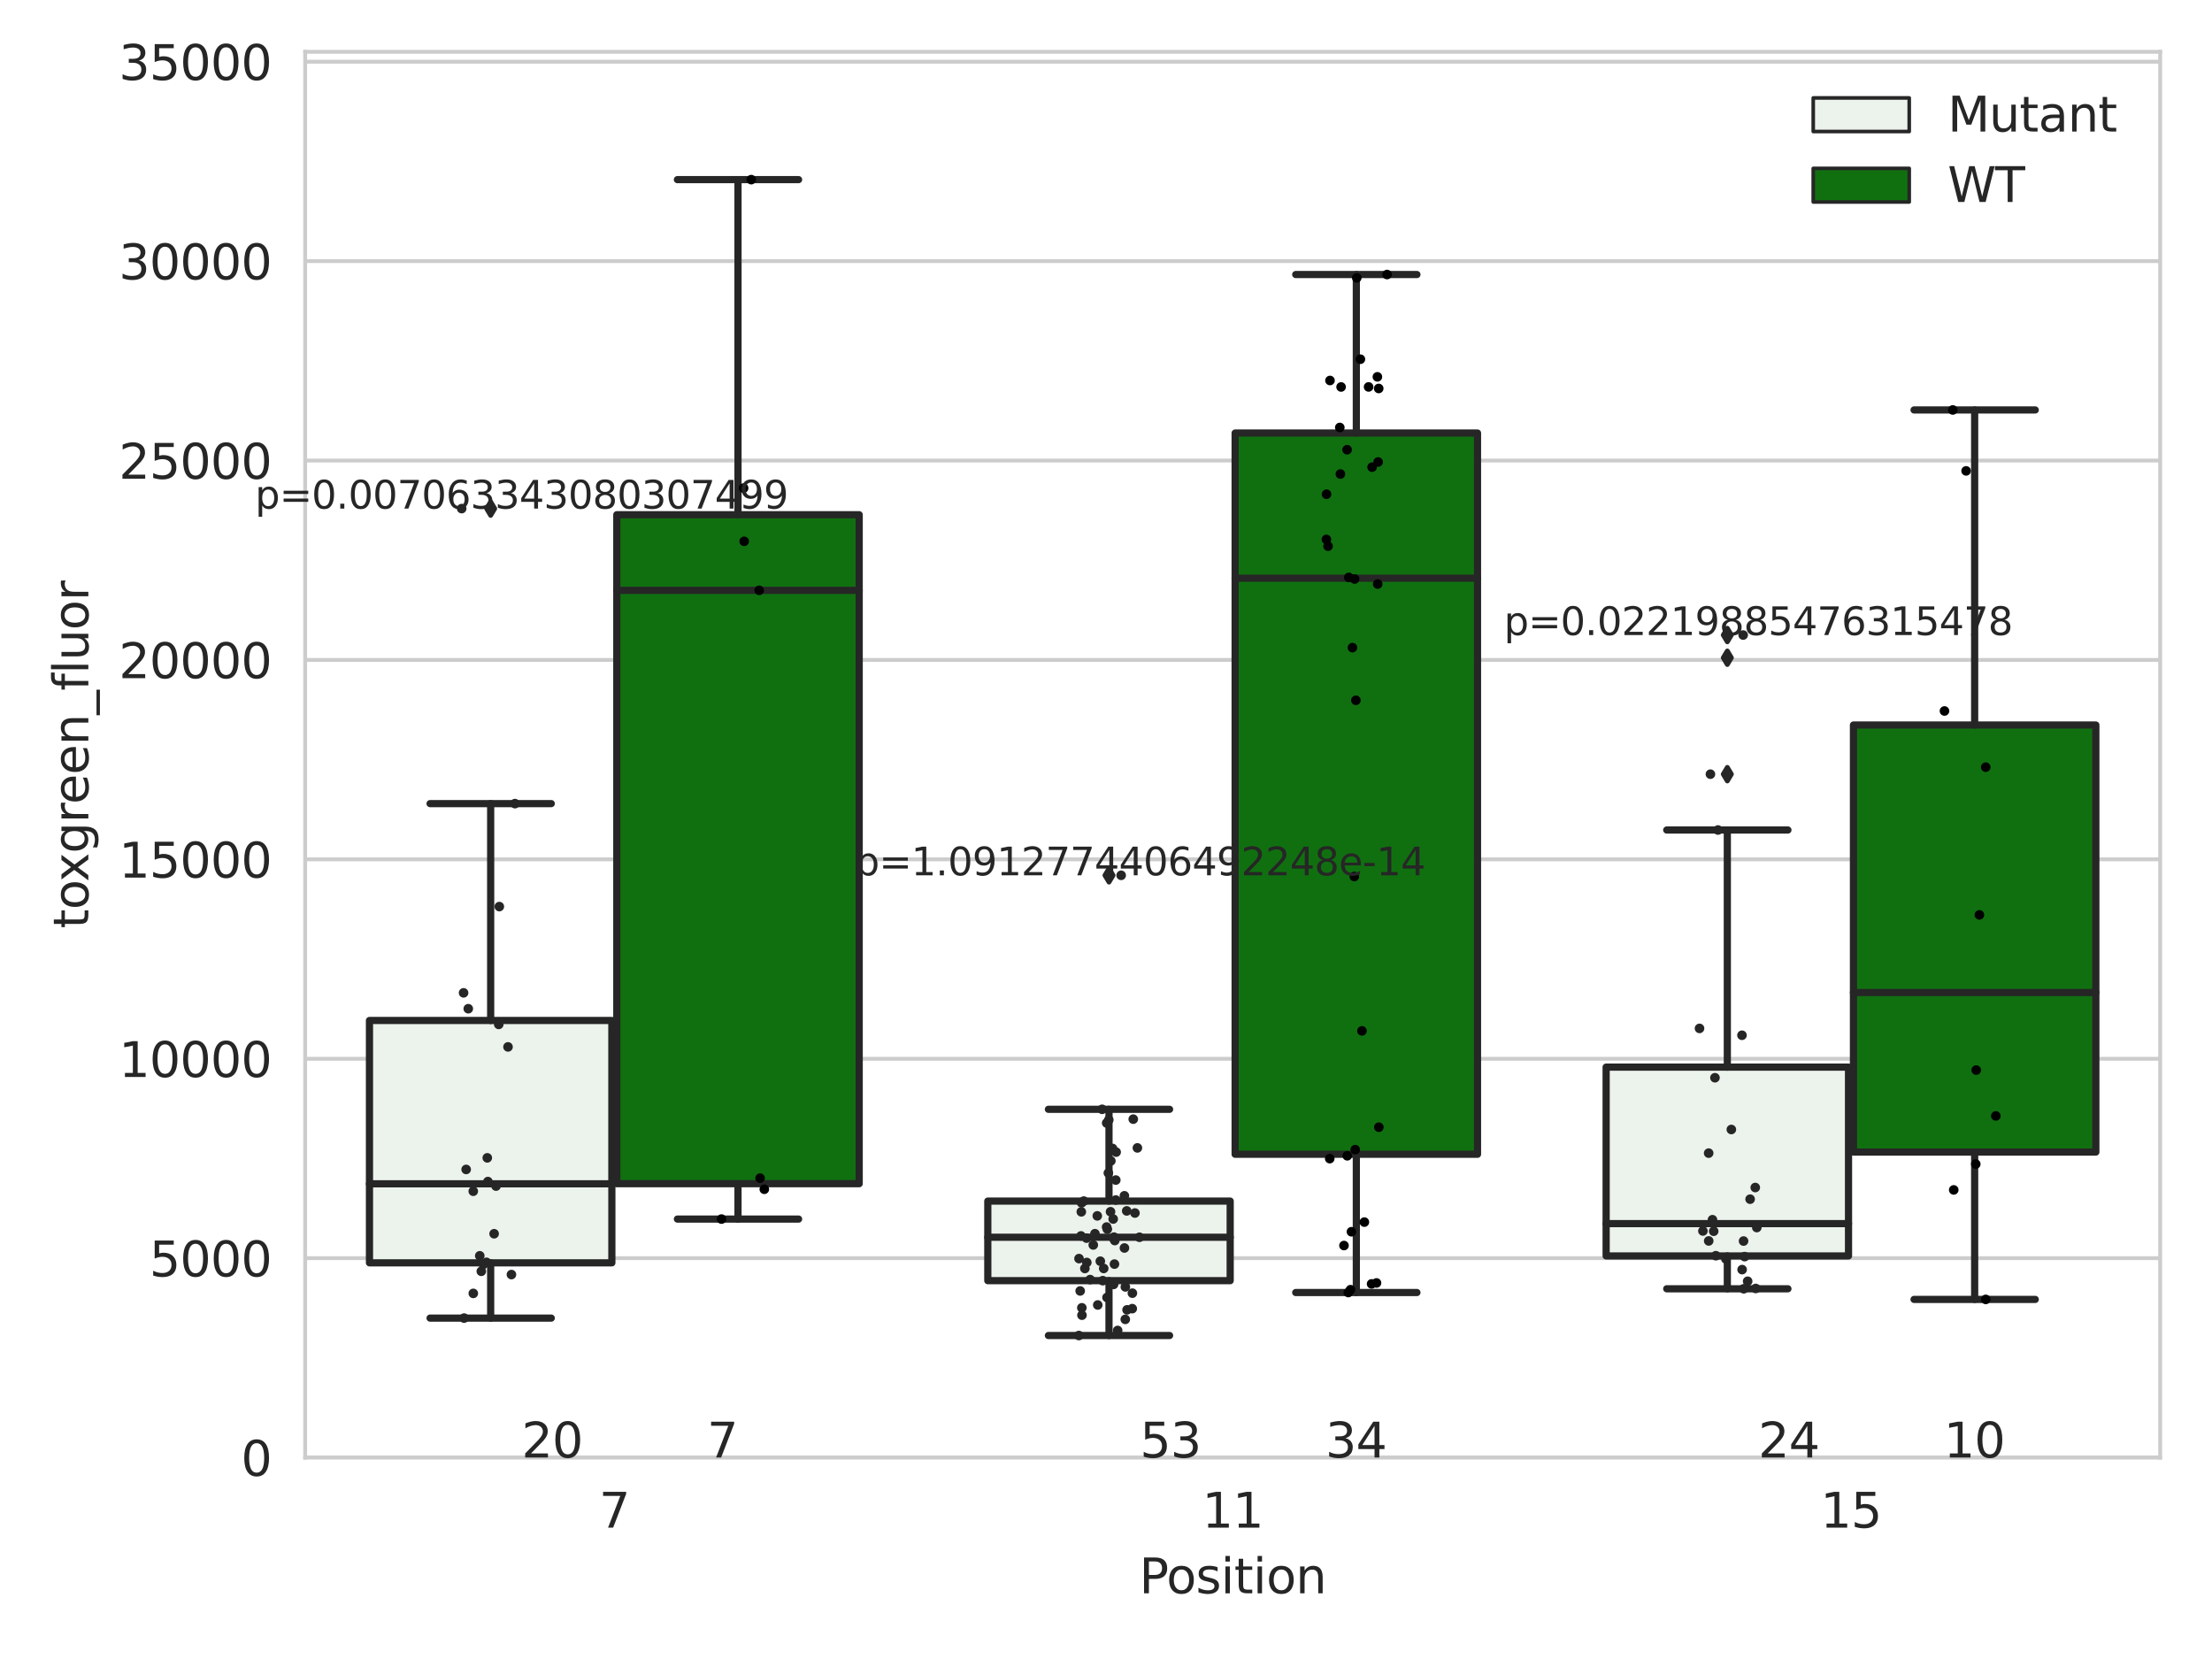 <?xml version="1.0" encoding="utf-8" standalone="no"?>
<!DOCTYPE svg PUBLIC "-//W3C//DTD SVG 1.1//EN"
  "http://www.w3.org/Graphics/SVG/1.1/DTD/svg11.dtd">
<svg xmlns:xlink="http://www.w3.org/1999/xlink" width="460.8pt" height="345.6pt" viewBox="0 0 460.8 345.6" xmlns="http://www.w3.org/2000/svg" version="1.1">
 <defs>
  <style type="text/css">*{stroke-linejoin: round; stroke-linecap: butt}</style>
 </defs>
 <g id="figure_1">
  <g id="patch_1">
   <path d="M 0 345.6 
L 460.8 345.6 
L 460.8 0 
L 0 0 
z
" style="fill: #ffffff"/>
  </g>
  <g id="axes_1">
   <g id="patch_2">
    <path d="M 63.571 303.64 
L 450 303.64 
L 450 10.8 
L 63.571 10.8 
z
" style="fill: #ffffff"/>
   </g>
   <g id="matplotlib.axis_1">
    <g id="xtick_1">
     <g id="text_1">
      <!-- 7 -->
      <g style="fill: #262626" transform="translate(124.795 318.238) scale(0.1 -0.1)">
       <defs>
        <path id="DejaVuSans-37" d="M 525 4666 
L 3525 4666 
L 3525 4397 
L 1831 0 
L 1172 0 
L 2766 4134 
L 525 4134 
L 525 4666 
z
" transform="scale(0.016)"/>
       </defs>
       <use xlink:href="#DejaVuSans-37"/>
      </g>
     </g>
    </g>
    <g id="xtick_2">
     <g id="text_2">
      <!-- 11 -->
      <g style="fill: #262626" transform="translate(250.423 318.238) scale(0.1 -0.1)">
       <defs>
        <path id="DejaVuSans-31" d="M 794 531 
L 1825 531 
L 1825 4091 
L 703 3866 
L 703 4441 
L 1819 4666 
L 2450 4666 
L 2450 531 
L 3481 531 
L 3481 0 
L 794 0 
L 794 531 
z
" transform="scale(0.016)"/>
       </defs>
       <use xlink:href="#DejaVuSans-31"/>
       <use xlink:href="#DejaVuSans-31" x="63.623"/>
      </g>
     </g>
    </g>
    <g id="xtick_3">
     <g id="text_3">
      <!-- 15 -->
      <g style="fill: #262626" transform="translate(379.233 318.238) scale(0.1 -0.1)">
       <defs>
        <path id="DejaVuSans-35" d="M 691 4666 
L 3169 4666 
L 3169 4134 
L 1269 4134 
L 1269 2991 
Q 1406 3038 1543 3061 
Q 1681 3084 1819 3084 
Q 2600 3084 3056 2656 
Q 3513 2228 3513 1497 
Q 3513 744 3044 326 
Q 2575 -91 1722 -91 
Q 1428 -91 1123 -41 
Q 819 9 494 109 
L 494 744 
Q 775 591 1075 516 
Q 1375 441 1709 441 
Q 2250 441 2565 725 
Q 2881 1009 2881 1497 
Q 2881 1984 2565 2268 
Q 2250 2553 1709 2553 
Q 1456 2553 1204 2497 
Q 953 2441 691 2322 
L 691 4666 
z
" transform="scale(0.016)"/>
       </defs>
       <use xlink:href="#DejaVuSans-31"/>
       <use xlink:href="#DejaVuSans-35" x="63.623"/>
      </g>
     </g>
    </g>
    <g id="text_4">
     <!-- Position -->
     <g style="fill: #262626" transform="translate(237.322 331.917) scale(0.1 -0.1)">
      <defs>
       <path id="DejaVuSans-50" d="M 1259 4147 
L 1259 2394 
L 2053 2394 
Q 2494 2394 2734 2622 
Q 2975 2850 2975 3272 
Q 2975 3691 2734 3919 
Q 2494 4147 2053 4147 
L 1259 4147 
z
M 628 4666 
L 2053 4666 
Q 2838 4666 3239 4311 
Q 3641 3956 3641 3272 
Q 3641 2581 3239 2228 
Q 2838 1875 2053 1875 
L 1259 1875 
L 1259 0 
L 628 0 
L 628 4666 
z
" transform="scale(0.016)"/>
       <path id="DejaVuSans-6f" d="M 1959 3097 
Q 1497 3097 1228 2736 
Q 959 2375 959 1747 
Q 959 1119 1226 758 
Q 1494 397 1959 397 
Q 2419 397 2687 759 
Q 2956 1122 2956 1747 
Q 2956 2369 2687 2733 
Q 2419 3097 1959 3097 
z
M 1959 3584 
Q 2709 3584 3137 3096 
Q 3566 2609 3566 1747 
Q 3566 888 3137 398 
Q 2709 -91 1959 -91 
Q 1206 -91 779 398 
Q 353 888 353 1747 
Q 353 2609 779 3096 
Q 1206 3584 1959 3584 
z
" transform="scale(0.016)"/>
       <path id="DejaVuSans-73" d="M 2834 3397 
L 2834 2853 
Q 2591 2978 2328 3040 
Q 2066 3103 1784 3103 
Q 1356 3103 1142 2972 
Q 928 2841 928 2578 
Q 928 2378 1081 2264 
Q 1234 2150 1697 2047 
L 1894 2003 
Q 2506 1872 2764 1633 
Q 3022 1394 3022 966 
Q 3022 478 2636 193 
Q 2250 -91 1575 -91 
Q 1294 -91 989 -36 
Q 684 19 347 128 
L 347 722 
Q 666 556 975 473 
Q 1284 391 1588 391 
Q 1994 391 2212 530 
Q 2431 669 2431 922 
Q 2431 1156 2273 1281 
Q 2116 1406 1581 1522 
L 1381 1569 
Q 847 1681 609 1914 
Q 372 2147 372 2553 
Q 372 3047 722 3315 
Q 1072 3584 1716 3584 
Q 2034 3584 2315 3537 
Q 2597 3491 2834 3397 
z
" transform="scale(0.016)"/>
       <path id="DejaVuSans-69" d="M 603 3500 
L 1178 3500 
L 1178 0 
L 603 0 
L 603 3500 
z
M 603 4863 
L 1178 4863 
L 1178 4134 
L 603 4134 
L 603 4863 
z
" transform="scale(0.016)"/>
       <path id="DejaVuSans-74" d="M 1172 4494 
L 1172 3500 
L 2356 3500 
L 2356 3053 
L 1172 3053 
L 1172 1153 
Q 1172 725 1289 603 
Q 1406 481 1766 481 
L 2356 481 
L 2356 0 
L 1766 0 
Q 1100 0 847 248 
Q 594 497 594 1153 
L 594 3053 
L 172 3053 
L 172 3500 
L 594 3500 
L 594 4494 
L 1172 4494 
z
" transform="scale(0.016)"/>
       <path id="DejaVuSans-6e" d="M 3513 2113 
L 3513 0 
L 2938 0 
L 2938 2094 
Q 2938 2591 2744 2837 
Q 2550 3084 2163 3084 
Q 1697 3084 1428 2787 
Q 1159 2491 1159 1978 
L 1159 0 
L 581 0 
L 581 3500 
L 1159 3500 
L 1159 2956 
Q 1366 3272 1645 3428 
Q 1925 3584 2291 3584 
Q 2894 3584 3203 3211 
Q 3513 2838 3513 2113 
z
" transform="scale(0.016)"/>
      </defs>
      <use xlink:href="#DejaVuSans-50"/>
      <use xlink:href="#DejaVuSans-6f" x="56.678"/>
      <use xlink:href="#DejaVuSans-73" x="117.859"/>
      <use xlink:href="#DejaVuSans-69" x="169.959"/>
      <use xlink:href="#DejaVuSans-74" x="197.742"/>
      <use xlink:href="#DejaVuSans-69" x="236.951"/>
      <use xlink:href="#DejaVuSans-6f" x="264.734"/>
      <use xlink:href="#DejaVuSans-6e" x="325.916"/>
     </g>
    </g>
   </g>
   <g id="matplotlib.axis_2">
    <g id="ytick_1">
     <g id="line2d_1">
      <path d="M 63.571 303.64 
L 450 303.64 
" clip-path="url(#p2531ce23b2)" style="fill: none; stroke: #cccccc; stroke-width: 0.8; stroke-linecap: round"/>
     </g>
     <g id="text_5">
      <!-- 0 -->
      <g style="fill: #262626" transform="translate(50.209 307.439) scale(0.1 -0.1)">
       <defs>
        <path id="DejaVuSans-30" d="M 2034 4250 
Q 1547 4250 1301 3770 
Q 1056 3291 1056 2328 
Q 1056 1369 1301 889 
Q 1547 409 2034 409 
Q 2525 409 2770 889 
Q 3016 1369 3016 2328 
Q 3016 3291 2770 3770 
Q 2525 4250 2034 4250 
z
M 2034 4750 
Q 2819 4750 3233 4129 
Q 3647 3509 3647 2328 
Q 3647 1150 3233 529 
Q 2819 -91 2034 -91 
Q 1250 -91 836 529 
Q 422 1150 422 2328 
Q 422 3509 836 4129 
Q 1250 4750 2034 4750 
z
" transform="scale(0.016)"/>
       </defs>
       <use xlink:href="#DejaVuSans-30"/>
      </g>
     </g>
    </g>
    <g id="ytick_2">
     <g id="line2d_2">
      <path d="M 63.571 262.099 
L 450 262.099 
" clip-path="url(#p2531ce23b2)" style="fill: none; stroke: #cccccc; stroke-width: 0.8; stroke-linecap: round"/>
     </g>
     <g id="text_6">
      <!-- 5000 -->
      <g style="fill: #262626" transform="translate(31.121 265.898) scale(0.1 -0.1)">
       <use xlink:href="#DejaVuSans-35"/>
       <use xlink:href="#DejaVuSans-30" x="63.623"/>
       <use xlink:href="#DejaVuSans-30" x="127.246"/>
       <use xlink:href="#DejaVuSans-30" x="190.869"/>
      </g>
     </g>
    </g>
    <g id="ytick_3">
     <g id="line2d_3">
      <path d="M 63.571 220.558 
L 450 220.558 
" clip-path="url(#p2531ce23b2)" style="fill: none; stroke: #cccccc; stroke-width: 0.8; stroke-linecap: round"/>
     </g>
     <g id="text_7">
      <!-- 10000 -->
      <g style="fill: #262626" transform="translate(24.759 224.357) scale(0.1 -0.1)">
       <use xlink:href="#DejaVuSans-31"/>
       <use xlink:href="#DejaVuSans-30" x="63.623"/>
       <use xlink:href="#DejaVuSans-30" x="127.246"/>
       <use xlink:href="#DejaVuSans-30" x="190.869"/>
       <use xlink:href="#DejaVuSans-30" x="254.492"/>
      </g>
     </g>
    </g>
    <g id="ytick_4">
     <g id="line2d_4">
      <path d="M 63.571 179.017 
L 450 179.017 
" clip-path="url(#p2531ce23b2)" style="fill: none; stroke: #cccccc; stroke-width: 0.8; stroke-linecap: round"/>
     </g>
     <g id="text_8">
      <!-- 15000 -->
      <g style="fill: #262626" transform="translate(24.759 182.817) scale(0.1 -0.1)">
       <use xlink:href="#DejaVuSans-31"/>
       <use xlink:href="#DejaVuSans-35" x="63.623"/>
       <use xlink:href="#DejaVuSans-30" x="127.246"/>
       <use xlink:href="#DejaVuSans-30" x="190.869"/>
       <use xlink:href="#DejaVuSans-30" x="254.492"/>
      </g>
     </g>
    </g>
    <g id="ytick_5">
     <g id="line2d_5">
      <path d="M 63.571 137.476 
L 450 137.476 
" clip-path="url(#p2531ce23b2)" style="fill: none; stroke: #cccccc; stroke-width: 0.8; stroke-linecap: round"/>
     </g>
     <g id="text_9">
      <!-- 20000 -->
      <g style="fill: #262626" transform="translate(24.759 141.276) scale(0.1 -0.1)">
       <defs>
        <path id="DejaVuSans-32" d="M 1228 531 
L 3431 531 
L 3431 0 
L 469 0 
L 469 531 
Q 828 903 1448 1529 
Q 2069 2156 2228 2338 
Q 2531 2678 2651 2914 
Q 2772 3150 2772 3378 
Q 2772 3750 2511 3984 
Q 2250 4219 1831 4219 
Q 1534 4219 1204 4116 
Q 875 4013 500 3803 
L 500 4441 
Q 881 4594 1212 4672 
Q 1544 4750 1819 4750 
Q 2544 4750 2975 4387 
Q 3406 4025 3406 3419 
Q 3406 3131 3298 2873 
Q 3191 2616 2906 2266 
Q 2828 2175 2409 1742 
Q 1991 1309 1228 531 
z
" transform="scale(0.016)"/>
       </defs>
       <use xlink:href="#DejaVuSans-32"/>
       <use xlink:href="#DejaVuSans-30" x="63.623"/>
       <use xlink:href="#DejaVuSans-30" x="127.246"/>
       <use xlink:href="#DejaVuSans-30" x="190.869"/>
       <use xlink:href="#DejaVuSans-30" x="254.492"/>
      </g>
     </g>
    </g>
    <g id="ytick_6">
     <g id="line2d_6">
      <path d="M 63.571 95.936 
L 450 95.936 
" clip-path="url(#p2531ce23b2)" style="fill: none; stroke: #cccccc; stroke-width: 0.8; stroke-linecap: round"/>
     </g>
     <g id="text_10">
      <!-- 25000 -->
      <g style="fill: #262626" transform="translate(24.759 99.735) scale(0.1 -0.1)">
       <use xlink:href="#DejaVuSans-32"/>
       <use xlink:href="#DejaVuSans-35" x="63.623"/>
       <use xlink:href="#DejaVuSans-30" x="127.246"/>
       <use xlink:href="#DejaVuSans-30" x="190.869"/>
       <use xlink:href="#DejaVuSans-30" x="254.492"/>
      </g>
     </g>
    </g>
    <g id="ytick_7">
     <g id="line2d_7">
      <path d="M 63.571 54.395 
L 450 54.395 
" clip-path="url(#p2531ce23b2)" style="fill: none; stroke: #cccccc; stroke-width: 0.8; stroke-linecap: round"/>
     </g>
     <g id="text_11">
      <!-- 30000 -->
      <g style="fill: #262626" transform="translate(24.759 58.194) scale(0.1 -0.1)">
       <defs>
        <path id="DejaVuSans-33" d="M 2597 2516 
Q 3050 2419 3304 2112 
Q 3559 1806 3559 1356 
Q 3559 666 3084 287 
Q 2609 -91 1734 -91 
Q 1441 -91 1130 -33 
Q 819 25 488 141 
L 488 750 
Q 750 597 1062 519 
Q 1375 441 1716 441 
Q 2309 441 2620 675 
Q 2931 909 2931 1356 
Q 2931 1769 2642 2001 
Q 2353 2234 1838 2234 
L 1294 2234 
L 1294 2753 
L 1863 2753 
Q 2328 2753 2575 2939 
Q 2822 3125 2822 3475 
Q 2822 3834 2567 4026 
Q 2313 4219 1838 4219 
Q 1578 4219 1281 4162 
Q 984 4106 628 3988 
L 628 4550 
Q 988 4650 1302 4700 
Q 1616 4750 1894 4750 
Q 2613 4750 3031 4423 
Q 3450 4097 3450 3541 
Q 3450 3153 3228 2886 
Q 3006 2619 2597 2516 
z
" transform="scale(0.016)"/>
       </defs>
       <use xlink:href="#DejaVuSans-33"/>
       <use xlink:href="#DejaVuSans-30" x="63.623"/>
       <use xlink:href="#DejaVuSans-30" x="127.246"/>
       <use xlink:href="#DejaVuSans-30" x="190.869"/>
       <use xlink:href="#DejaVuSans-30" x="254.492"/>
      </g>
     </g>
    </g>
    <g id="ytick_8">
     <g id="line2d_8">
      <path d="M 63.571 12.854 
L 450 12.854 
" clip-path="url(#p2531ce23b2)" style="fill: none; stroke: #cccccc; stroke-width: 0.8; stroke-linecap: round"/>
     </g>
     <g id="text_12">
      <!-- 35000 -->
      <g style="fill: #262626" transform="translate(24.759 16.653) scale(0.1 -0.1)">
       <use xlink:href="#DejaVuSans-33"/>
       <use xlink:href="#DejaVuSans-35" x="63.623"/>
       <use xlink:href="#DejaVuSans-30" x="127.246"/>
       <use xlink:href="#DejaVuSans-30" x="190.869"/>
       <use xlink:href="#DejaVuSans-30" x="254.492"/>
      </g>
     </g>
    </g>
    <g id="text_13">
     <!-- toxgreen_fluor -->
     <g style="fill: #262626" transform="translate(18.401 193.415) rotate(-90) scale(0.1 -0.1)">
      <defs>
       <path id="DejaVuSans-78" d="M 3513 3500 
L 2247 1797 
L 3578 0 
L 2900 0 
L 1881 1375 
L 863 0 
L 184 0 
L 1544 1831 
L 300 3500 
L 978 3500 
L 1906 2253 
L 2834 3500 
L 3513 3500 
z
" transform="scale(0.016)"/>
       <path id="DejaVuSans-67" d="M 2906 1791 
Q 2906 2416 2648 2759 
Q 2391 3103 1925 3103 
Q 1463 3103 1205 2759 
Q 947 2416 947 1791 
Q 947 1169 1205 825 
Q 1463 481 1925 481 
Q 2391 481 2648 825 
Q 2906 1169 2906 1791 
z
M 3481 434 
Q 3481 -459 3084 -895 
Q 2688 -1331 1869 -1331 
Q 1566 -1331 1297 -1286 
Q 1028 -1241 775 -1147 
L 775 -588 
Q 1028 -725 1275 -790 
Q 1522 -856 1778 -856 
Q 2344 -856 2625 -561 
Q 2906 -266 2906 331 
L 2906 616 
Q 2728 306 2450 153 
Q 2172 0 1784 0 
Q 1141 0 747 490 
Q 353 981 353 1791 
Q 353 2603 747 3093 
Q 1141 3584 1784 3584 
Q 2172 3584 2450 3431 
Q 2728 3278 2906 2969 
L 2906 3500 
L 3481 3500 
L 3481 434 
z
" transform="scale(0.016)"/>
       <path id="DejaVuSans-72" d="M 2631 2963 
Q 2534 3019 2420 3045 
Q 2306 3072 2169 3072 
Q 1681 3072 1420 2755 
Q 1159 2438 1159 1844 
L 1159 0 
L 581 0 
L 581 3500 
L 1159 3500 
L 1159 2956 
Q 1341 3275 1631 3429 
Q 1922 3584 2338 3584 
Q 2397 3584 2469 3576 
Q 2541 3569 2628 3553 
L 2631 2963 
z
" transform="scale(0.016)"/>
       <path id="DejaVuSans-65" d="M 3597 1894 
L 3597 1613 
L 953 1613 
Q 991 1019 1311 708 
Q 1631 397 2203 397 
Q 2534 397 2845 478 
Q 3156 559 3463 722 
L 3463 178 
Q 3153 47 2828 -22 
Q 2503 -91 2169 -91 
Q 1331 -91 842 396 
Q 353 884 353 1716 
Q 353 2575 817 3079 
Q 1281 3584 2069 3584 
Q 2775 3584 3186 3129 
Q 3597 2675 3597 1894 
z
M 3022 2063 
Q 3016 2534 2758 2815 
Q 2500 3097 2075 3097 
Q 1594 3097 1305 2825 
Q 1016 2553 972 2059 
L 3022 2063 
z
" transform="scale(0.016)"/>
       <path id="DejaVuSans-5f" d="M 3263 -1063 
L 3263 -1509 
L -63 -1509 
L -63 -1063 
L 3263 -1063 
z
" transform="scale(0.016)"/>
       <path id="DejaVuSans-66" d="M 2375 4863 
L 2375 4384 
L 1825 4384 
Q 1516 4384 1395 4259 
Q 1275 4134 1275 3809 
L 1275 3500 
L 2222 3500 
L 2222 3053 
L 1275 3053 
L 1275 0 
L 697 0 
L 697 3053 
L 147 3053 
L 147 3500 
L 697 3500 
L 697 3744 
Q 697 4328 969 4595 
Q 1241 4863 1831 4863 
L 2375 4863 
z
" transform="scale(0.016)"/>
       <path id="DejaVuSans-6c" d="M 603 4863 
L 1178 4863 
L 1178 0 
L 603 0 
L 603 4863 
z
" transform="scale(0.016)"/>
       <path id="DejaVuSans-75" d="M 544 1381 
L 544 3500 
L 1119 3500 
L 1119 1403 
Q 1119 906 1312 657 
Q 1506 409 1894 409 
Q 2359 409 2629 706 
Q 2900 1003 2900 1516 
L 2900 3500 
L 3475 3500 
L 3475 0 
L 2900 0 
L 2900 538 
Q 2691 219 2414 64 
Q 2138 -91 1772 -91 
Q 1169 -91 856 284 
Q 544 659 544 1381 
z
M 1991 3584 
L 1991 3584 
z
" transform="scale(0.016)"/>
      </defs>
      <use xlink:href="#DejaVuSans-74"/>
      <use xlink:href="#DejaVuSans-6f" x="39.209"/>
      <use xlink:href="#DejaVuSans-78" x="97.266"/>
      <use xlink:href="#DejaVuSans-67" x="156.445"/>
      <use xlink:href="#DejaVuSans-72" x="219.922"/>
      <use xlink:href="#DejaVuSans-65" x="258.785"/>
      <use xlink:href="#DejaVuSans-65" x="320.309"/>
      <use xlink:href="#DejaVuSans-6e" x="381.832"/>
      <use xlink:href="#DejaVuSans-5f" x="445.211"/>
      <use xlink:href="#DejaVuSans-66" x="495.211"/>
      <use xlink:href="#DejaVuSans-6c" x="530.416"/>
      <use xlink:href="#DejaVuSans-75" x="558.199"/>
      <use xlink:href="#DejaVuSans-6f" x="621.578"/>
      <use xlink:href="#DejaVuSans-72" x="682.76"/>
     </g>
    </g>
   </g>
   <g id="patch_3">
    <path d="M 76.967 263.069 
L 127.461 263.069 
L 127.461 212.584 
L 76.967 212.584 
L 76.967 263.069 
z
" clip-path="url(#p2531ce23b2)" style="fill: #ecf2ec; stroke: #262626; stroke-width: 1.5; stroke-linejoin: miter"/>
   </g>
   <g id="patch_4">
    <path d="M 128.491 246.588 
L 178.985 246.588 
L 178.985 107.225 
L 128.491 107.225 
L 128.491 246.588 
z
" clip-path="url(#p2531ce23b2)" style="fill: #107010; stroke: #262626; stroke-width: 1.5; stroke-linejoin: miter"/>
   </g>
   <g id="patch_5">
    <path d="M 205.777 266.787 
L 256.27 266.787 
L 256.27 250.209 
L 205.777 250.209 
L 205.777 266.787 
z
" clip-path="url(#p2531ce23b2)" style="fill: #ecf2ec; stroke: #262626; stroke-width: 1.5; stroke-linejoin: miter"/>
   </g>
   <g id="patch_6">
    <path d="M 257.301 240.453 
L 307.794 240.453 
L 307.794 90.21 
L 257.301 90.21 
L 257.301 240.453 
z
" clip-path="url(#p2531ce23b2)" style="fill: #107010; stroke: #262626; stroke-width: 1.5; stroke-linejoin: miter"/>
   </g>
   <g id="patch_7">
    <path d="M 334.587 261.632 
L 385.08 261.632 
L 385.08 222.302 
L 334.587 222.302 
L 334.587 261.632 
z
" clip-path="url(#p2531ce23b2)" style="fill: #ecf2ec; stroke: #262626; stroke-width: 1.5; stroke-linejoin: miter"/>
   </g>
   <g id="patch_8">
    <path d="M 386.11 239.993 
L 436.604 239.993 
L 436.604 151.035 
L 386.11 151.035 
L 386.11 239.993 
z
" clip-path="url(#p2531ce23b2)" style="fill: #107010; stroke: #262626; stroke-width: 1.5; stroke-linejoin: miter"/>
   </g>
   <g id="patch_9">
    <path d="M 127.976 303.64 
L 127.976 303.64 
L 127.976 303.64 
L 127.976 303.64 
z
" clip-path="url(#p2531ce23b2)" style="fill: #ecf2ec; stroke: #262626; stroke-width: 0.75; stroke-linejoin: miter"/>
   </g>
   <g id="patch_10">
    <path d="M 127.976 303.64 
L 127.976 303.64 
L 127.976 303.64 
L 127.976 303.64 
z
" clip-path="url(#p2531ce23b2)" style="fill: #107010; stroke: #262626; stroke-width: 0.75; stroke-linejoin: miter"/>
   </g>
   <g id="PathCollection_1"/>
   <g id="PathCollection_2"/>
   <g id="line2d_9">
    <path d="M 102.214 263.069 
L 102.214 274.584 
" clip-path="url(#p2531ce23b2)" style="fill: none; stroke: #262626; stroke-width: 1.5; stroke-linecap: round"/>
   </g>
   <g id="line2d_10">
    <path d="M 102.214 212.584 
L 102.214 167.407 
" clip-path="url(#p2531ce23b2)" style="fill: none; stroke: #262626; stroke-width: 1.5; stroke-linecap: round"/>
   </g>
   <g id="line2d_11">
    <path d="M 89.591 274.584 
L 114.837 274.584 
" clip-path="url(#p2531ce23b2)" style="fill: none; stroke: #262626; stroke-width: 1.5; stroke-linecap: round"/>
   </g>
   <g id="line2d_12">
    <path d="M 89.591 167.407 
L 114.837 167.407 
" clip-path="url(#p2531ce23b2)" style="fill: none; stroke: #262626; stroke-width: 1.5; stroke-linecap: round"/>
   </g>
   <g id="line2d_13">
    <defs>
     <path id="m04881f47ff" d="M -0 1.414 
L 0.849 0 
L 0 -1.414 
L -0.849 -0 
z
" style="stroke: #262626; stroke-linejoin: miter"/>
    </defs>
    <g clip-path="url(#p2531ce23b2)">
     <use xlink:href="#m04881f47ff" x="102.214" y="105.95" style="fill: #262626; stroke: #262626; stroke-linejoin: miter"/>
    </g>
   </g>
   <g id="line2d_14">
    <path d="M 153.738 246.588 
L 153.738 253.955 
" clip-path="url(#p2531ce23b2)" style="fill: none; stroke: #262626; stroke-width: 1.5; stroke-linecap: round"/>
   </g>
   <g id="line2d_15">
    <path d="M 153.738 107.225 
L 153.738 37.422 
" clip-path="url(#p2531ce23b2)" style="fill: none; stroke: #262626; stroke-width: 1.5; stroke-linecap: round"/>
   </g>
   <g id="line2d_16">
    <path d="M 141.115 253.955 
L 166.361 253.955 
" clip-path="url(#p2531ce23b2)" style="fill: none; stroke: #262626; stroke-width: 1.5; stroke-linecap: round"/>
   </g>
   <g id="line2d_17">
    <path d="M 141.115 37.422 
L 166.361 37.422 
" clip-path="url(#p2531ce23b2)" style="fill: none; stroke: #262626; stroke-width: 1.5; stroke-linecap: round"/>
   </g>
   <g id="line2d_18"/>
   <g id="line2d_19">
    <path d="M 231.024 266.787 
L 231.024 278.212 
" clip-path="url(#p2531ce23b2)" style="fill: none; stroke: #262626; stroke-width: 1.5; stroke-linecap: round"/>
   </g>
   <g id="line2d_20">
    <path d="M 231.024 250.209 
L 231.024 231.091 
" clip-path="url(#p2531ce23b2)" style="fill: none; stroke: #262626; stroke-width: 1.5; stroke-linecap: round"/>
   </g>
   <g id="line2d_21">
    <path d="M 218.4 278.212 
L 243.647 278.212 
" clip-path="url(#p2531ce23b2)" style="fill: none; stroke: #262626; stroke-width: 1.5; stroke-linecap: round"/>
   </g>
   <g id="line2d_22">
    <path d="M 218.4 231.091 
L 243.647 231.091 
" clip-path="url(#p2531ce23b2)" style="fill: none; stroke: #262626; stroke-width: 1.5; stroke-linecap: round"/>
   </g>
   <g id="line2d_23">
    <g clip-path="url(#p2531ce23b2)">
     <use xlink:href="#m04881f47ff" x="231.024" y="182.345" style="fill: #262626; stroke: #262626; stroke-linejoin: miter"/>
    </g>
   </g>
   <g id="line2d_24">
    <path d="M 282.548 240.453 
L 282.548 269.257 
" clip-path="url(#p2531ce23b2)" style="fill: none; stroke: #262626; stroke-width: 1.5; stroke-linecap: round"/>
   </g>
   <g id="line2d_25">
    <path d="M 282.548 90.21 
L 282.548 57.189 
" clip-path="url(#p2531ce23b2)" style="fill: none; stroke: #262626; stroke-width: 1.5; stroke-linecap: round"/>
   </g>
   <g id="line2d_26">
    <path d="M 269.924 269.257 
L 295.171 269.257 
" clip-path="url(#p2531ce23b2)" style="fill: none; stroke: #262626; stroke-width: 1.5; stroke-linecap: round"/>
   </g>
   <g id="line2d_27">
    <path d="M 269.924 57.189 
L 295.171 57.189 
" clip-path="url(#p2531ce23b2)" style="fill: none; stroke: #262626; stroke-width: 1.5; stroke-linecap: round"/>
   </g>
   <g id="line2d_28"/>
   <g id="line2d_29">
    <path d="M 359.833 261.632 
L 359.833 268.476 
" clip-path="url(#p2531ce23b2)" style="fill: none; stroke: #262626; stroke-width: 1.5; stroke-linecap: round"/>
   </g>
   <g id="line2d_30">
    <path d="M 359.833 222.302 
L 359.833 172.905 
" clip-path="url(#p2531ce23b2)" style="fill: none; stroke: #262626; stroke-width: 1.5; stroke-linecap: round"/>
   </g>
   <g id="line2d_31">
    <path d="M 347.21 268.476 
L 372.457 268.476 
" clip-path="url(#p2531ce23b2)" style="fill: none; stroke: #262626; stroke-width: 1.5; stroke-linecap: round"/>
   </g>
   <g id="line2d_32">
    <path d="M 347.21 172.905 
L 372.457 172.905 
" clip-path="url(#p2531ce23b2)" style="fill: none; stroke: #262626; stroke-width: 1.5; stroke-linecap: round"/>
   </g>
   <g id="line2d_33">
    <g clip-path="url(#p2531ce23b2)">
     <use xlink:href="#m04881f47ff" x="359.833" y="161.274" style="fill: #262626; stroke: #262626; stroke-linejoin: miter"/>
     <use xlink:href="#m04881f47ff" x="359.833" y="132.291" style="fill: #262626; stroke: #262626; stroke-linejoin: miter"/>
     <use xlink:href="#m04881f47ff" x="359.833" y="137.018" style="fill: #262626; stroke: #262626; stroke-linejoin: miter"/>
    </g>
   </g>
   <g id="line2d_34">
    <path d="M 411.357 239.993 
L 411.357 270.691 
" clip-path="url(#p2531ce23b2)" style="fill: none; stroke: #262626; stroke-width: 1.5; stroke-linecap: round"/>
   </g>
   <g id="line2d_35">
    <path d="M 411.357 151.035 
L 411.357 85.402 
" clip-path="url(#p2531ce23b2)" style="fill: none; stroke: #262626; stroke-width: 1.5; stroke-linecap: round"/>
   </g>
   <g id="line2d_36">
    <path d="M 398.734 270.691 
L 423.98 270.691 
" clip-path="url(#p2531ce23b2)" style="fill: none; stroke: #262626; stroke-width: 1.5; stroke-linecap: round"/>
   </g>
   <g id="line2d_37">
    <path d="M 398.734 85.402 
L 423.98 85.402 
" clip-path="url(#p2531ce23b2)" style="fill: none; stroke: #262626; stroke-width: 1.5; stroke-linecap: round"/>
   </g>
   <g id="line2d_38"/>
   <g id="line2d_39">
    <path d="M 76.967 246.612 
L 127.461 246.612 
" clip-path="url(#p2531ce23b2)" style="fill: none; stroke: #262626; stroke-width: 1.5; stroke-linecap: round"/>
   </g>
   <g id="line2d_40">
    <path d="M 128.491 122.977 
L 178.985 122.977 
" clip-path="url(#p2531ce23b2)" style="fill: none; stroke: #262626; stroke-width: 1.5; stroke-linecap: round"/>
   </g>
   <g id="line2d_41">
    <path d="M 205.777 257.745 
L 256.27 257.745 
" clip-path="url(#p2531ce23b2)" style="fill: none; stroke: #262626; stroke-width: 1.5; stroke-linecap: round"/>
   </g>
   <g id="line2d_42">
    <path d="M 257.301 120.449 
L 307.794 120.449 
" clip-path="url(#p2531ce23b2)" style="fill: none; stroke: #262626; stroke-width: 1.5; stroke-linecap: round"/>
   </g>
   <g id="line2d_43">
    <path d="M 334.587 254.906 
L 385.08 254.906 
" clip-path="url(#p2531ce23b2)" style="fill: none; stroke: #262626; stroke-width: 1.5; stroke-linecap: round"/>
   </g>
   <g id="line2d_44">
    <path d="M 386.11 206.754 
L 436.604 206.754 
" clip-path="url(#p2531ce23b2)" style="fill: none; stroke: #262626; stroke-width: 1.5; stroke-linecap: round"/>
   </g>
   <g id="patch_11">
    <path d="M 63.571 303.64 
L 63.571 10.8 
" style="fill: none; stroke: #cccccc; stroke-width: 0.8; stroke-linejoin: miter; stroke-linecap: square"/>
   </g>
   <g id="patch_12">
    <path d="M 450 303.64 
L 450 10.8 
" style="fill: none; stroke: #cccccc; stroke-width: 0.8; stroke-linejoin: miter; stroke-linecap: square"/>
   </g>
   <g id="patch_13">
    <path d="M 63.571 303.64 
L 450 303.64 
" style="fill: none; stroke: #cccccc; stroke-width: 0.8; stroke-linejoin: miter; stroke-linecap: square"/>
   </g>
   <g id="patch_14">
    <path d="M 63.571 10.8 
L 450 10.8 
" style="fill: none; stroke: #cccccc; stroke-width: 0.8; stroke-linejoin: miter; stroke-linecap: square"/>
   </g>
   <g id="PathCollection_3">
    <defs>
     <path id="C0_0_e691f4dca5" d="M 0 1 
C 0.265 1 0.52 0.895 0.707 0.707 
C 0.895 0.52 1 0.265 1 -0 
C 1 -0.265 0.895 -0.52 0.707 -0.707 
C 0.52 -0.895 0.265 -1 0 -1 
C -0.265 -1 -0.52 -0.895 -0.707 -0.707 
C -0.895 -0.52 -1 -0.265 -1 0 
C -1 0.265 -0.895 0.52 -0.707 0.707 
C -0.52 0.895 -0.265 1 0 1 
z
"/>
    </defs>
    <g clip-path="url(#p2531ce23b2)">
     <use xlink:href="#C0_0_e691f4dca5" x="97.549" y="210.134" style="fill: #262626"/>
    </g>
    <g clip-path="url(#p2531ce23b2)">
     <use xlink:href="#C0_0_e691f4dca5" x="96.572" y="206.829" style="fill: #262626"/>
    </g>
    <g clip-path="url(#p2531ce23b2)">
     <use xlink:href="#C0_0_e691f4dca5" x="97.109" y="243.615" style="fill: #262626"/>
    </g>
    <g clip-path="url(#p2531ce23b2)">
     <use xlink:href="#C0_0_e691f4dca5" x="98.59" y="248.156" style="fill: #262626"/>
    </g>
    <g clip-path="url(#p2531ce23b2)">
     <use xlink:href="#C0_0_e691f4dca5" x="106.541" y="265.514" style="fill: #262626"/>
    </g>
    <g clip-path="url(#p2531ce23b2)">
     <use xlink:href="#C0_0_e691f4dca5" x="101.347" y="262.968" style="fill: #262626"/>
    </g>
    <g clip-path="url(#p2531ce23b2)">
     <use xlink:href="#C0_0_e691f4dca5" x="101.641" y="246.144" style="fill: #262626"/>
    </g>
    <g clip-path="url(#p2531ce23b2)">
     <use xlink:href="#C0_0_e691f4dca5" x="96.176" y="105.95" style="fill: #262626"/>
    </g>
    <g clip-path="url(#p2531ce23b2)">
     <use xlink:href="#C0_0_e691f4dca5" x="104.017" y="188.857" style="fill: #262626"/>
    </g>
    <g clip-path="url(#p2531ce23b2)">
     <use xlink:href="#C0_0_e691f4dca5" x="107.279" y="167.407" style="fill: #262626"/>
    </g>
    <g clip-path="url(#p2531ce23b2)">
     <use xlink:href="#C0_0_e691f4dca5" x="103.898" y="213.401" style="fill: #262626"/>
    </g>
    <g clip-path="url(#p2531ce23b2)">
     <use xlink:href="#C0_0_e691f4dca5" x="100.266" y="264.835" style="fill: #262626"/>
    </g>
    <g clip-path="url(#p2531ce23b2)">
     <use xlink:href="#C0_0_e691f4dca5" x="101.51" y="241.199" style="fill: #262626"/>
    </g>
    <g clip-path="url(#p2531ce23b2)">
     <use xlink:href="#C0_0_e691f4dca5" x="100.723" y="263.373" style="fill: #262626"/>
    </g>
    <g clip-path="url(#p2531ce23b2)">
     <use xlink:href="#C0_0_e691f4dca5" x="99.944" y="261.606" style="fill: #262626"/>
    </g>
    <g clip-path="url(#p2531ce23b2)">
     <use xlink:href="#C0_0_e691f4dca5" x="105.828" y="218.09" style="fill: #262626"/>
    </g>
    <g clip-path="url(#p2531ce23b2)">
     <use xlink:href="#C0_0_e691f4dca5" x="96.678" y="274.584" style="fill: #262626"/>
    </g>
    <g clip-path="url(#p2531ce23b2)">
     <use xlink:href="#C0_0_e691f4dca5" x="103.333" y="247.08" style="fill: #262626"/>
    </g>
    <g clip-path="url(#p2531ce23b2)">
     <use xlink:href="#C0_0_e691f4dca5" x="102.934" y="257.012" style="fill: #262626"/>
    </g>
    <g clip-path="url(#p2531ce23b2)">
     <use xlink:href="#C0_0_e691f4dca5" x="98.596" y="269.438" style="fill: #262626"/>
    </g>
   </g>
   <g id="PathCollection_4">
    <defs>
     <path id="C1_0_5b55a9d18b" d="M 0 1 
C 0.265 1 0.52 0.895 0.707 0.707 
C 0.895 0.52 1 0.265 1 -0 
C 1 -0.265 0.895 -0.52 0.707 -0.707 
C 0.52 -0.895 0.265 -1 0 -1 
C -0.265 -1 -0.52 -0.895 -0.707 -0.707 
C -0.895 -0.52 -1 -0.265 -1 0 
C -1 0.265 -0.895 0.52 -0.707 0.707 
C -0.52 0.895 -0.265 1 0 1 
z
"/>
    </defs>
    <g clip-path="url(#p2531ce23b2)">
     <use xlink:href="#C1_0_5b55a9d18b" x="150.303" y="253.955"/>
    </g>
    <g clip-path="url(#p2531ce23b2)">
     <use xlink:href="#C1_0_5b55a9d18b" x="156.498" y="37.422"/>
    </g>
    <g clip-path="url(#p2531ce23b2)">
     <use xlink:href="#C1_0_5b55a9d18b" x="154.907" y="101.681"/>
    </g>
    <g clip-path="url(#p2531ce23b2)">
     <use xlink:href="#C1_0_5b55a9d18b" x="158.342" y="245.432"/>
    </g>
    <g clip-path="url(#p2531ce23b2)">
     <use xlink:href="#C1_0_5b55a9d18b" x="159.221" y="247.745"/>
    </g>
    <g clip-path="url(#p2531ce23b2)">
     <use xlink:href="#C1_0_5b55a9d18b" x="158.15" y="122.977"/>
    </g>
    <g clip-path="url(#p2531ce23b2)">
     <use xlink:href="#C1_0_5b55a9d18b" x="155.03" y="112.769"/>
    </g>
   </g>
   <g id="PathCollection_5">
    <defs>
     <path id="C2_0_c4bb841828" d="M 0 1 
C 0.265 1 0.52 0.895 0.707 0.707 
C 0.895 0.52 1 0.265 1 -0 
C 1 -0.265 0.895 -0.52 0.707 -0.707 
C 0.52 -0.895 0.265 -1 0 -1 
C -0.265 -1 -0.52 -0.895 -0.707 -0.707 
C -0.895 -0.52 -1 -0.265 -1 0 
C -1 0.265 -0.895 0.52 -0.707 0.707 
C -0.52 0.895 -0.265 1 0 1 
z
"/>
    </defs>
    <g clip-path="url(#p2531ce23b2)">
     <use xlink:href="#C2_0_c4bb841828" x="225.189" y="257.467" style="fill: #262626"/>
    </g>
    <g clip-path="url(#p2531ce23b2)">
     <use xlink:href="#C2_0_c4bb841828" x="230.891" y="244.361" style="fill: #262626"/>
    </g>
    <g clip-path="url(#p2531ce23b2)">
     <use xlink:href="#C2_0_c4bb841828" x="231.95" y="257.924" style="fill: #262626"/>
    </g>
    <g clip-path="url(#p2531ce23b2)">
     <use xlink:href="#C2_0_c4bb841828" x="229.923" y="264.242" style="fill: #262626"/>
    </g>
    <g clip-path="url(#p2531ce23b2)">
     <use xlink:href="#C2_0_c4bb841828" x="230.98" y="233.296" style="fill: #262626"/>
    </g>
    <g clip-path="url(#p2531ce23b2)">
     <use xlink:href="#C2_0_c4bb841828" x="234.243" y="259.979" style="fill: #262626"/>
    </g>
    <g clip-path="url(#p2531ce23b2)">
     <use xlink:href="#C2_0_c4bb841828" x="227.093" y="266.562" style="fill: #262626"/>
    </g>
    <g clip-path="url(#p2531ce23b2)">
     <use xlink:href="#C2_0_c4bb841828" x="234.714" y="252.253" style="fill: #262626"/>
    </g>
    <g clip-path="url(#p2531ce23b2)">
     <use xlink:href="#C2_0_c4bb841828" x="235.898" y="269.39" style="fill: #262626"/>
    </g>
    <g clip-path="url(#p2531ce23b2)">
     <use xlink:href="#C2_0_c4bb841828" x="231.344" y="252.428" style="fill: #262626"/>
    </g>
    <g clip-path="url(#p2531ce23b2)">
     <use xlink:href="#C2_0_c4bb841828" x="234.789" y="272.865" style="fill: #262626"/>
    </g>
    <g clip-path="url(#p2531ce23b2)">
     <use xlink:href="#C2_0_c4bb841828" x="225.368" y="272.439" style="fill: #262626"/>
    </g>
    <g clip-path="url(#p2531ce23b2)">
     <use xlink:href="#C2_0_c4bb841828" x="230.677" y="256.054" style="fill: #262626"/>
    </g>
    <g clip-path="url(#p2531ce23b2)">
     <use xlink:href="#C2_0_c4bb841828" x="234.232" y="249.101" style="fill: #262626"/>
    </g>
    <g clip-path="url(#p2531ce23b2)">
     <use xlink:href="#C2_0_c4bb841828" x="232.826" y="277.162" style="fill: #262626"/>
    </g>
    <g clip-path="url(#p2531ce23b2)">
     <use xlink:href="#C2_0_c4bb841828" x="235.868" y="272.615" style="fill: #262626"/>
    </g>
    <g clip-path="url(#p2531ce23b2)">
     <use xlink:href="#C2_0_c4bb841828" x="225.02" y="268.928" style="fill: #262626"/>
    </g>
    <g clip-path="url(#p2531ce23b2)">
     <use xlink:href="#C2_0_c4bb841828" x="236.94" y="239.127" style="fill: #262626"/>
    </g>
    <g clip-path="url(#p2531ce23b2)">
     <use xlink:href="#C2_0_c4bb841828" x="232.061" y="257.715" style="fill: #262626"/>
    </g>
    <g clip-path="url(#p2531ce23b2)">
     <use xlink:href="#C2_0_c4bb841828" x="230.545" y="233.942" style="fill: #262626"/>
    </g>
    <g clip-path="url(#p2531ce23b2)">
     <use xlink:href="#C2_0_c4bb841828" x="231.765" y="239.246" style="fill: #262626"/>
    </g>
    <g clip-path="url(#p2531ce23b2)">
     <use xlink:href="#C2_0_c4bb841828" x="230.528" y="255.615" style="fill: #262626"/>
    </g>
    <g clip-path="url(#p2531ce23b2)">
     <use xlink:href="#C2_0_c4bb841828" x="228.682" y="271.851" style="fill: #262626"/>
    </g>
    <g clip-path="url(#p2531ce23b2)">
     <use xlink:href="#C2_0_c4bb841828" x="231.413" y="241.84" style="fill: #262626"/>
    </g>
    <g clip-path="url(#p2531ce23b2)">
     <use xlink:href="#C2_0_c4bb841828" x="224.782" y="262.188" style="fill: #262626"/>
    </g>
    <g clip-path="url(#p2531ce23b2)">
     <use xlink:href="#C2_0_c4bb841828" x="230.61" y="270.288" style="fill: #262626"/>
    </g>
    <g clip-path="url(#p2531ce23b2)">
     <use xlink:href="#C2_0_c4bb841828" x="232.511" y="240.004" style="fill: #262626"/>
    </g>
    <g clip-path="url(#p2531ce23b2)">
     <use xlink:href="#C2_0_c4bb841828" x="225.311" y="250.569" style="fill: #262626"/>
    </g>
    <g clip-path="url(#p2531ce23b2)">
     <use xlink:href="#C2_0_c4bb841828" x="232.162" y="263.335" style="fill: #262626"/>
    </g>
    <g clip-path="url(#p2531ce23b2)">
     <use xlink:href="#C2_0_c4bb841828" x="232.442" y="245.827" style="fill: #262626"/>
    </g>
    <g clip-path="url(#p2531ce23b2)">
     <use xlink:href="#C2_0_c4bb841828" x="232.44" y="249.984" style="fill: #262626"/>
    </g>
    <g clip-path="url(#p2531ce23b2)">
     <use xlink:href="#C2_0_c4bb841828" x="234.417" y="274.849" style="fill: #262626"/>
    </g>
    <g clip-path="url(#p2531ce23b2)">
     <use xlink:href="#C2_0_c4bb841828" x="234.434" y="268.085" style="fill: #262626"/>
    </g>
    <g clip-path="url(#p2531ce23b2)">
     <use xlink:href="#C2_0_c4bb841828" x="229.593" y="231.091" style="fill: #262626"/>
    </g>
    <g clip-path="url(#p2531ce23b2)">
     <use xlink:href="#C2_0_c4bb841828" x="225.258" y="252.444" style="fill: #262626"/>
    </g>
    <g clip-path="url(#p2531ce23b2)">
     <use xlink:href="#C2_0_c4bb841828" x="228.586" y="253.289" style="fill: #262626"/>
    </g>
    <g clip-path="url(#p2531ce23b2)">
     <use xlink:href="#C2_0_c4bb841828" x="227.748" y="259.346" style="fill: #262626"/>
    </g>
    <g clip-path="url(#p2531ce23b2)">
     <use xlink:href="#C2_0_c4bb841828" x="228.097" y="257" style="fill: #262626"/>
    </g>
    <g clip-path="url(#p2531ce23b2)">
     <use xlink:href="#C2_0_c4bb841828" x="232.23" y="258.428" style="fill: #262626"/>
    </g>
    <g clip-path="url(#p2531ce23b2)">
     <use xlink:href="#C2_0_c4bb841828" x="236.427" y="252.694" style="fill: #262626"/>
    </g>
    <g clip-path="url(#p2531ce23b2)">
     <use xlink:href="#C2_0_c4bb841828" x="231.976" y="267.571" style="fill: #262626"/>
    </g>
    <g clip-path="url(#p2531ce23b2)">
     <use xlink:href="#C2_0_c4bb841828" x="229.218" y="262.733" style="fill: #262626"/>
    </g>
    <g clip-path="url(#p2531ce23b2)">
     <use xlink:href="#C2_0_c4bb841828" x="225.772" y="250.209" style="fill: #262626"/>
    </g>
    <g clip-path="url(#p2531ce23b2)">
     <use xlink:href="#C2_0_c4bb841828" x="226.35" y="257.922" style="fill: #262626"/>
    </g>
    <g clip-path="url(#p2531ce23b2)">
     <use xlink:href="#C2_0_c4bb841828" x="236.079" y="233.14" style="fill: #262626"/>
    </g>
    <g clip-path="url(#p2531ce23b2)">
     <use xlink:href="#C2_0_c4bb841828" x="237.371" y="257.745" style="fill: #262626"/>
    </g>
    <g clip-path="url(#p2531ce23b2)">
     <use xlink:href="#C2_0_c4bb841828" x="229.733" y="266.787" style="fill: #262626"/>
    </g>
    <g clip-path="url(#p2531ce23b2)">
     <use xlink:href="#C2_0_c4bb841828" x="226" y="264.247" style="fill: #262626"/>
    </g>
    <g clip-path="url(#p2531ce23b2)">
     <use xlink:href="#C2_0_c4bb841828" x="224.747" y="278.212" style="fill: #262626"/>
    </g>
    <g clip-path="url(#p2531ce23b2)">
     <use xlink:href="#C2_0_c4bb841828" x="231.897" y="253.942" style="fill: #262626"/>
    </g>
    <g clip-path="url(#p2531ce23b2)">
     <use xlink:href="#C2_0_c4bb841828" x="233.559" y="182.345" style="fill: #262626"/>
    </g>
    <g clip-path="url(#p2531ce23b2)">
     <use xlink:href="#C2_0_c4bb841828" x="225.394" y="273.978" style="fill: #262626"/>
    </g>
    <g clip-path="url(#p2531ce23b2)">
     <use xlink:href="#C2_0_c4bb841828" x="226.401" y="263" style="fill: #262626"/>
    </g>
   </g>
   <g id="PathCollection_6">
    <defs>
     <path id="C3_0_4192823a02" d="M 0 1 
C 0.265 1 0.52 0.895 0.707 0.707 
C 0.895 0.52 1 0.265 1 -0 
C 1 -0.265 0.895 -0.52 0.707 -0.707 
C 0.52 -0.895 0.265 -1 0 -1 
C -0.265 -1 -0.52 -0.895 -0.707 -0.707 
C -0.895 -0.52 -1 -0.265 -1 0 
C -1 0.265 -0.895 0.52 -0.707 0.707 
C -0.52 0.895 -0.265 1 0 1 
z
"/>
    </defs>
    <g clip-path="url(#p2531ce23b2)">
     <use xlink:href="#C3_0_4192823a02" x="286.75" y="267.261"/>
    </g>
    <g clip-path="url(#p2531ce23b2)">
     <use xlink:href="#C3_0_4192823a02" x="282.126" y="182.598"/>
    </g>
    <g clip-path="url(#p2531ce23b2)">
     <use xlink:href="#C3_0_4192823a02" x="286.935" y="78.5"/>
    </g>
    <g clip-path="url(#p2531ce23b2)">
     <use xlink:href="#C3_0_4192823a02" x="282.321" y="239.496"/>
    </g>
    <g clip-path="url(#p2531ce23b2)">
     <use xlink:href="#C3_0_4192823a02" x="283.397" y="74.831"/>
    </g>
    <g clip-path="url(#p2531ce23b2)">
     <use xlink:href="#C3_0_4192823a02" x="279.374" y="80.613"/>
    </g>
    <g clip-path="url(#p2531ce23b2)">
     <use xlink:href="#C3_0_4192823a02" x="279.977" y="259.467"/>
    </g>
    <g clip-path="url(#p2531ce23b2)">
     <use xlink:href="#C3_0_4192823a02" x="280.874" y="269.257"/>
    </g>
    <g clip-path="url(#p2531ce23b2)">
     <use xlink:href="#C3_0_4192823a02" x="285.728" y="267.458"/>
    </g>
    <g clip-path="url(#p2531ce23b2)">
     <use xlink:href="#C3_0_4192823a02" x="283.723" y="214.752"/>
    </g>
    <g clip-path="url(#p2531ce23b2)">
     <use xlink:href="#C3_0_4192823a02" x="281.743" y="134.913"/>
    </g>
    <g clip-path="url(#p2531ce23b2)">
     <use xlink:href="#C3_0_4192823a02" x="281.334" y="268.669"/>
    </g>
    <g clip-path="url(#p2531ce23b2)">
     <use xlink:href="#C3_0_4192823a02" x="277.06" y="79.264"/>
    </g>
    <g clip-path="url(#p2531ce23b2)">
     <use xlink:href="#C3_0_4192823a02" x="280.627" y="93.682"/>
    </g>
    <g clip-path="url(#p2531ce23b2)">
     <use xlink:href="#C3_0_4192823a02" x="276.312" y="112.371"/>
    </g>
    <g clip-path="url(#p2531ce23b2)">
     <use xlink:href="#C3_0_4192823a02" x="284.223" y="254.588"/>
    </g>
    <g clip-path="url(#p2531ce23b2)">
     <use xlink:href="#C3_0_4192823a02" x="287.238" y="234.812"/>
    </g>
    <g clip-path="url(#p2531ce23b2)">
     <use xlink:href="#C3_0_4192823a02" x="281.531" y="256.595"/>
    </g>
    <g clip-path="url(#p2531ce23b2)">
     <use xlink:href="#C3_0_4192823a02" x="276.662" y="113.78"/>
    </g>
    <g clip-path="url(#p2531ce23b2)">
     <use xlink:href="#C3_0_4192823a02" x="282.642" y="57.875"/>
    </g>
    <g clip-path="url(#p2531ce23b2)">
     <use xlink:href="#C3_0_4192823a02" x="287.209" y="80.927"/>
    </g>
    <g clip-path="url(#p2531ce23b2)">
     <use xlink:href="#C3_0_4192823a02" x="282.455" y="145.889"/>
    </g>
    <g clip-path="url(#p2531ce23b2)">
     <use xlink:href="#C3_0_4192823a02" x="285.104" y="80.604"/>
    </g>
    <g clip-path="url(#p2531ce23b2)">
     <use xlink:href="#C3_0_4192823a02" x="280.662" y="240.771"/>
    </g>
    <g clip-path="url(#p2531ce23b2)">
     <use xlink:href="#C3_0_4192823a02" x="287.089" y="96.243"/>
    </g>
    <g clip-path="url(#p2531ce23b2)">
     <use xlink:href="#C3_0_4192823a02" x="279.104" y="89.052"/>
    </g>
    <g clip-path="url(#p2531ce23b2)">
     <use xlink:href="#C3_0_4192823a02" x="288.949" y="57.189"/>
    </g>
    <g clip-path="url(#p2531ce23b2)">
     <use xlink:href="#C3_0_4192823a02" x="282.194" y="120.619"/>
    </g>
    <g clip-path="url(#p2531ce23b2)">
     <use xlink:href="#C3_0_4192823a02" x="277.008" y="241.365"/>
    </g>
    <g clip-path="url(#p2531ce23b2)">
     <use xlink:href="#C3_0_4192823a02" x="279.228" y="98.747"/>
    </g>
    <g clip-path="url(#p2531ce23b2)">
     <use xlink:href="#C3_0_4192823a02" x="276.339" y="102.954"/>
    </g>
    <g clip-path="url(#p2531ce23b2)">
     <use xlink:href="#C3_0_4192823a02" x="286.997" y="121.666"/>
    </g>
    <g clip-path="url(#p2531ce23b2)">
     <use xlink:href="#C3_0_4192823a02" x="280.983" y="120.28"/>
    </g>
    <g clip-path="url(#p2531ce23b2)">
     <use xlink:href="#C3_0_4192823a02" x="285.833" y="97.318"/>
    </g>
   </g>
   <g id="PathCollection_7">
    <defs>
     <path id="C4_0_79a1bd771b" d="M 0 1 
C 0.265 1 0.52 0.895 0.707 0.707 
C 0.895 0.52 1 0.265 1 -0 
C 1 -0.265 0.895 -0.52 0.707 -0.707 
C 0.52 -0.895 0.265 -1 0 -1 
C -0.265 -1 -0.52 -0.895 -0.707 -0.707 
C -0.895 -0.52 -1 -0.265 -1 0 
C -1 0.265 -0.895 0.52 -0.707 0.707 
C -0.52 0.895 -0.265 1 0 1 
z
"/>
    </defs>
    <g clip-path="url(#p2531ce23b2)">
     <use xlink:href="#C4_0_79a1bd771b" x="362.884" y="215.664" style="fill: #262626"/>
    </g>
    <g clip-path="url(#p2531ce23b2)">
     <use xlink:href="#C4_0_79a1bd771b" x="362.915" y="264.484" style="fill: #262626"/>
    </g>
    <g clip-path="url(#p2531ce23b2)">
     <use xlink:href="#C4_0_79a1bd771b" x="355.956" y="258.508" style="fill: #262626"/>
    </g>
    <g clip-path="url(#p2531ce23b2)">
     <use xlink:href="#C4_0_79a1bd771b" x="354.042" y="214.235" style="fill: #262626"/>
    </g>
    <g clip-path="url(#p2531ce23b2)">
     <use xlink:href="#C4_0_79a1bd771b" x="363.256" y="268.476" style="fill: #262626"/>
    </g>
    <g clip-path="url(#p2531ce23b2)">
     <use xlink:href="#C4_0_79a1bd771b" x="357.257" y="224.514" style="fill: #262626"/>
    </g>
    <g clip-path="url(#p2531ce23b2)">
     <use xlink:href="#C4_0_79a1bd771b" x="355.947" y="240.219" style="fill: #262626"/>
    </g>
    <g clip-path="url(#p2531ce23b2)">
     <use xlink:href="#C4_0_79a1bd771b" x="357.887" y="172.905" style="fill: #262626"/>
    </g>
    <g clip-path="url(#p2531ce23b2)">
     <use xlink:href="#C4_0_79a1bd771b" x="357.445" y="261.585" style="fill: #262626"/>
    </g>
    <g clip-path="url(#p2531ce23b2)">
     <use xlink:href="#C4_0_79a1bd771b" x="356.739" y="254.09" style="fill: #262626"/>
    </g>
    <g clip-path="url(#p2531ce23b2)">
     <use xlink:href="#C4_0_79a1bd771b" x="356.313" y="161.274" style="fill: #262626"/>
    </g>
    <g clip-path="url(#p2531ce23b2)">
     <use xlink:href="#C4_0_79a1bd771b" x="363.438" y="261.775" style="fill: #262626"/>
    </g>
    <g clip-path="url(#p2531ce23b2)">
     <use xlink:href="#C4_0_79a1bd771b" x="359.536" y="262.261" style="fill: #262626"/>
    </g>
    <g clip-path="url(#p2531ce23b2)">
     <use xlink:href="#C4_0_79a1bd771b" x="360.672" y="235.294" style="fill: #262626"/>
    </g>
    <g clip-path="url(#p2531ce23b2)">
     <use xlink:href="#C4_0_79a1bd771b" x="356.994" y="256.488" style="fill: #262626"/>
    </g>
    <g clip-path="url(#p2531ce23b2)">
     <use xlink:href="#C4_0_79a1bd771b" x="354.749" y="256.435" style="fill: #262626"/>
    </g>
    <g clip-path="url(#p2531ce23b2)">
     <use xlink:href="#C4_0_79a1bd771b" x="363.134" y="132.291" style="fill: #262626"/>
    </g>
    <g clip-path="url(#p2531ce23b2)">
     <use xlink:href="#C4_0_79a1bd771b" x="364.581" y="249.811" style="fill: #262626"/>
    </g>
    <g clip-path="url(#p2531ce23b2)">
     <use xlink:href="#C4_0_79a1bd771b" x="364.068" y="266.91" style="fill: #262626"/>
    </g>
    <g clip-path="url(#p2531ce23b2)">
     <use xlink:href="#C4_0_79a1bd771b" x="359.899" y="137.018" style="fill: #262626"/>
    </g>
    <g clip-path="url(#p2531ce23b2)">
     <use xlink:href="#C4_0_79a1bd771b" x="365.654" y="247.382" style="fill: #262626"/>
    </g>
    <g clip-path="url(#p2531ce23b2)">
     <use xlink:href="#C4_0_79a1bd771b" x="365.752" y="268.411" style="fill: #262626"/>
    </g>
    <g clip-path="url(#p2531ce23b2)">
     <use xlink:href="#C4_0_79a1bd771b" x="363.214" y="258.533" style="fill: #262626"/>
    </g>
    <g clip-path="url(#p2531ce23b2)">
     <use xlink:href="#C4_0_79a1bd771b" x="365.971" y="255.722" style="fill: #262626"/>
    </g>
   </g>
   <g id="PathCollection_8">
    <defs>
     <path id="C5_0_e23304feb9" d="M 0 1 
C 0.265 1 0.52 0.895 0.707 0.707 
C 0.895 0.52 1 0.265 1 -0 
C 1 -0.265 0.895 -0.52 0.707 -0.707 
C 0.52 -0.895 0.265 -1 0 -1 
C -0.265 -1 -0.52 -0.895 -0.707 -0.707 
C -0.895 -0.52 -1 -0.265 -1 0 
C -1 0.265 -0.895 0.52 -0.707 0.707 
C -0.52 0.895 -0.265 1 0 1 
z
"/>
    </defs>
    <g clip-path="url(#p2531ce23b2)">
     <use xlink:href="#C5_0_e23304feb9" x="413.668" y="270.691"/>
    </g>
    <g clip-path="url(#p2531ce23b2)">
     <use xlink:href="#C5_0_e23304feb9" x="413.664" y="159.814"/>
    </g>
    <g clip-path="url(#p2531ce23b2)">
     <use xlink:href="#C5_0_e23304feb9" x="406.801" y="85.402"/>
    </g>
    <g clip-path="url(#p2531ce23b2)">
     <use xlink:href="#C5_0_e23304feb9" x="409.577" y="98.094"/>
    </g>
    <g clip-path="url(#p2531ce23b2)">
     <use xlink:href="#C5_0_e23304feb9" x="406.998" y="247.88"/>
    </g>
    <g clip-path="url(#p2531ce23b2)">
     <use xlink:href="#C5_0_e23304feb9" x="411.682" y="222.92"/>
    </g>
    <g clip-path="url(#p2531ce23b2)">
     <use xlink:href="#C5_0_e23304feb9" x="411.588" y="242.502"/>
    </g>
    <g clip-path="url(#p2531ce23b2)">
     <use xlink:href="#C5_0_e23304feb9" x="412.342" y="190.587"/>
    </g>
    <g clip-path="url(#p2531ce23b2)">
     <use xlink:href="#C5_0_e23304feb9" x="415.767" y="232.467"/>
    </g>
    <g clip-path="url(#p2531ce23b2)">
     <use xlink:href="#C5_0_e23304feb9" x="405.072" y="148.109"/>
    </g>
   </g>
   <g id="text_14">
    <!-- 20 -->
    <g style="fill: #262626" transform="translate(108.655 303.626) scale(0.1 -0.1)">
     <use xlink:href="#DejaVuSans-32"/>
     <use xlink:href="#DejaVuSans-30" x="63.623"/>
    </g>
   </g>
   <g id="text_15">
    <!-- p=0.007063343080307499 -->
    <g style="fill: #262626" transform="translate(53.137 105.949) scale(0.08 -0.08)">
     <defs>
      <path id="DejaVuSans-70" d="M 1159 525 
L 1159 -1331 
L 581 -1331 
L 581 3500 
L 1159 3500 
L 1159 2969 
Q 1341 3281 1617 3432 
Q 1894 3584 2278 3584 
Q 2916 3584 3314 3078 
Q 3713 2572 3713 1747 
Q 3713 922 3314 415 
Q 2916 -91 2278 -91 
Q 1894 -91 1617 61 
Q 1341 213 1159 525 
z
M 3116 1747 
Q 3116 2381 2855 2742 
Q 2594 3103 2138 3103 
Q 1681 3103 1420 2742 
Q 1159 2381 1159 1747 
Q 1159 1113 1420 752 
Q 1681 391 2138 391 
Q 2594 391 2855 752 
Q 3116 1113 3116 1747 
z
" transform="scale(0.016)"/>
      <path id="DejaVuSans-3d" d="M 678 2906 
L 4684 2906 
L 4684 2381 
L 678 2381 
L 678 2906 
z
M 678 1631 
L 4684 1631 
L 4684 1100 
L 678 1100 
L 678 1631 
z
" transform="scale(0.016)"/>
      <path id="DejaVuSans-2e" d="M 684 794 
L 1344 794 
L 1344 0 
L 684 0 
L 684 794 
z
" transform="scale(0.016)"/>
      <path id="DejaVuSans-36" d="M 2113 2584 
Q 1688 2584 1439 2293 
Q 1191 2003 1191 1497 
Q 1191 994 1439 701 
Q 1688 409 2113 409 
Q 2538 409 2786 701 
Q 3034 994 3034 1497 
Q 3034 2003 2786 2293 
Q 2538 2584 2113 2584 
z
M 3366 4563 
L 3366 3988 
Q 3128 4100 2886 4159 
Q 2644 4219 2406 4219 
Q 1781 4219 1451 3797 
Q 1122 3375 1075 2522 
Q 1259 2794 1537 2939 
Q 1816 3084 2150 3084 
Q 2853 3084 3261 2657 
Q 3669 2231 3669 1497 
Q 3669 778 3244 343 
Q 2819 -91 2113 -91 
Q 1303 -91 875 529 
Q 447 1150 447 2328 
Q 447 3434 972 4092 
Q 1497 4750 2381 4750 
Q 2619 4750 2861 4703 
Q 3103 4656 3366 4563 
z
" transform="scale(0.016)"/>
      <path id="DejaVuSans-34" d="M 2419 4116 
L 825 1625 
L 2419 1625 
L 2419 4116 
z
M 2253 4666 
L 3047 4666 
L 3047 1625 
L 3713 1625 
L 3713 1100 
L 3047 1100 
L 3047 0 
L 2419 0 
L 2419 1100 
L 313 1100 
L 313 1709 
L 2253 4666 
z
" transform="scale(0.016)"/>
      <path id="DejaVuSans-38" d="M 2034 2216 
Q 1584 2216 1326 1975 
Q 1069 1734 1069 1313 
Q 1069 891 1326 650 
Q 1584 409 2034 409 
Q 2484 409 2743 651 
Q 3003 894 3003 1313 
Q 3003 1734 2745 1975 
Q 2488 2216 2034 2216 
z
M 1403 2484 
Q 997 2584 770 2862 
Q 544 3141 544 3541 
Q 544 4100 942 4425 
Q 1341 4750 2034 4750 
Q 2731 4750 3128 4425 
Q 3525 4100 3525 3541 
Q 3525 3141 3298 2862 
Q 3072 2584 2669 2484 
Q 3125 2378 3379 2068 
Q 3634 1759 3634 1313 
Q 3634 634 3220 271 
Q 2806 -91 2034 -91 
Q 1263 -91 848 271 
Q 434 634 434 1313 
Q 434 1759 690 2068 
Q 947 2378 1403 2484 
z
M 1172 3481 
Q 1172 3119 1398 2916 
Q 1625 2713 2034 2713 
Q 2441 2713 2670 2916 
Q 2900 3119 2900 3481 
Q 2900 3844 2670 4047 
Q 2441 4250 2034 4250 
Q 1625 4250 1398 4047 
Q 1172 3844 1172 3481 
z
" transform="scale(0.016)"/>
      <path id="DejaVuSans-39" d="M 703 97 
L 703 672 
Q 941 559 1184 500 
Q 1428 441 1663 441 
Q 2288 441 2617 861 
Q 2947 1281 2994 2138 
Q 2813 1869 2534 1725 
Q 2256 1581 1919 1581 
Q 1219 1581 811 2004 
Q 403 2428 403 3163 
Q 403 3881 828 4315 
Q 1253 4750 1959 4750 
Q 2769 4750 3195 4129 
Q 3622 3509 3622 2328 
Q 3622 1225 3098 567 
Q 2575 -91 1691 -91 
Q 1453 -91 1209 -44 
Q 966 3 703 97 
z
M 1959 2075 
Q 2384 2075 2632 2365 
Q 2881 2656 2881 3163 
Q 2881 3666 2632 3958 
Q 2384 4250 1959 4250 
Q 1534 4250 1286 3958 
Q 1038 3666 1038 3163 
Q 1038 2656 1286 2365 
Q 1534 2075 1959 2075 
z
" transform="scale(0.016)"/>
     </defs>
     <use xlink:href="#DejaVuSans-70"/>
     <use xlink:href="#DejaVuSans-3d" x="63.477"/>
     <use xlink:href="#DejaVuSans-30" x="147.266"/>
     <use xlink:href="#DejaVuSans-2e" x="210.889"/>
     <use xlink:href="#DejaVuSans-30" x="242.676"/>
     <use xlink:href="#DejaVuSans-30" x="306.299"/>
     <use xlink:href="#DejaVuSans-37" x="369.922"/>
     <use xlink:href="#DejaVuSans-30" x="433.545"/>
     <use xlink:href="#DejaVuSans-36" x="497.168"/>
     <use xlink:href="#DejaVuSans-33" x="560.791"/>
     <use xlink:href="#DejaVuSans-33" x="624.414"/>
     <use xlink:href="#DejaVuSans-34" x="688.037"/>
     <use xlink:href="#DejaVuSans-33" x="751.66"/>
     <use xlink:href="#DejaVuSans-30" x="815.283"/>
     <use xlink:href="#DejaVuSans-38" x="878.906"/>
     <use xlink:href="#DejaVuSans-30" x="942.529"/>
     <use xlink:href="#DejaVuSans-33" x="1006.152"/>
     <use xlink:href="#DejaVuSans-30" x="1069.775"/>
     <use xlink:href="#DejaVuSans-37" x="1133.398"/>
     <use xlink:href="#DejaVuSans-34" x="1197.021"/>
     <use xlink:href="#DejaVuSans-39" x="1260.645"/>
     <use xlink:href="#DejaVuSans-39" x="1324.268"/>
    </g>
   </g>
   <g id="text_16">
    <!-- 7 -->
    <g style="fill: #262626" transform="translate(147.297 303.626) scale(0.1 -0.1)">
     <use xlink:href="#DejaVuSans-37"/>
    </g>
   </g>
   <g id="text_17">
    <!-- 53 -->
    <g style="fill: #262626" transform="translate(237.464 303.626) scale(0.1 -0.1)">
     <use xlink:href="#DejaVuSans-35"/>
     <use xlink:href="#DejaVuSans-33" x="63.623"/>
    </g>
   </g>
   <g id="text_18">
    <!-- p=1.0912774406492248e-14 -->
    <g style="fill: #262626" transform="translate(178.042 182.345) scale(0.08 -0.08)">
     <defs>
      <path id="DejaVuSans-2d" d="M 313 2009 
L 1997 2009 
L 1997 1497 
L 313 1497 
L 313 2009 
z
" transform="scale(0.016)"/>
     </defs>
     <use xlink:href="#DejaVuSans-70"/>
     <use xlink:href="#DejaVuSans-3d" x="63.477"/>
     <use xlink:href="#DejaVuSans-31" x="147.266"/>
     <use xlink:href="#DejaVuSans-2e" x="210.889"/>
     <use xlink:href="#DejaVuSans-30" x="242.676"/>
     <use xlink:href="#DejaVuSans-39" x="306.299"/>
     <use xlink:href="#DejaVuSans-31" x="369.922"/>
     <use xlink:href="#DejaVuSans-32" x="433.545"/>
     <use xlink:href="#DejaVuSans-37" x="497.168"/>
     <use xlink:href="#DejaVuSans-37" x="560.791"/>
     <use xlink:href="#DejaVuSans-34" x="624.414"/>
     <use xlink:href="#DejaVuSans-34" x="688.037"/>
     <use xlink:href="#DejaVuSans-30" x="751.66"/>
     <use xlink:href="#DejaVuSans-36" x="815.283"/>
     <use xlink:href="#DejaVuSans-34" x="878.906"/>
     <use xlink:href="#DejaVuSans-39" x="942.529"/>
     <use xlink:href="#DejaVuSans-32" x="1006.152"/>
     <use xlink:href="#DejaVuSans-32" x="1069.775"/>
     <use xlink:href="#DejaVuSans-34" x="1133.398"/>
     <use xlink:href="#DejaVuSans-38" x="1197.021"/>
     <use xlink:href="#DejaVuSans-65" x="1260.645"/>
     <use xlink:href="#DejaVuSans-2d" x="1322.168"/>
     <use xlink:href="#DejaVuSans-31" x="1358.252"/>
     <use xlink:href="#DejaVuSans-34" x="1421.875"/>
    </g>
   </g>
   <g id="text_19">
    <!-- 34 -->
    <g style="fill: #262626" transform="translate(276.107 303.626) scale(0.1 -0.1)">
     <use xlink:href="#DejaVuSans-33"/>
     <use xlink:href="#DejaVuSans-34" x="63.623"/>
    </g>
   </g>
   <g id="text_20">
    <!-- 24 -->
    <g style="fill: #262626" transform="translate(366.274 303.626) scale(0.1 -0.1)">
     <use xlink:href="#DejaVuSans-32"/>
     <use xlink:href="#DejaVuSans-34" x="63.623"/>
    </g>
   </g>
   <g id="text_21">
    <!-- p=0.02219885476315478 -->
    <g style="fill: #262626" transform="translate(313.301 132.291) scale(0.08 -0.08)">
     <use xlink:href="#DejaVuSans-70"/>
     <use xlink:href="#DejaVuSans-3d" x="63.477"/>
     <use xlink:href="#DejaVuSans-30" x="147.266"/>
     <use xlink:href="#DejaVuSans-2e" x="210.889"/>
     <use xlink:href="#DejaVuSans-30" x="242.676"/>
     <use xlink:href="#DejaVuSans-32" x="306.299"/>
     <use xlink:href="#DejaVuSans-32" x="369.922"/>
     <use xlink:href="#DejaVuSans-31" x="433.545"/>
     <use xlink:href="#DejaVuSans-39" x="497.168"/>
     <use xlink:href="#DejaVuSans-38" x="560.791"/>
     <use xlink:href="#DejaVuSans-38" x="624.414"/>
     <use xlink:href="#DejaVuSans-35" x="688.037"/>
     <use xlink:href="#DejaVuSans-34" x="751.66"/>
     <use xlink:href="#DejaVuSans-37" x="815.283"/>
     <use xlink:href="#DejaVuSans-36" x="878.906"/>
     <use xlink:href="#DejaVuSans-33" x="942.529"/>
     <use xlink:href="#DejaVuSans-31" x="1006.152"/>
     <use xlink:href="#DejaVuSans-35" x="1069.775"/>
     <use xlink:href="#DejaVuSans-34" x="1133.398"/>
     <use xlink:href="#DejaVuSans-37" x="1197.021"/>
     <use xlink:href="#DejaVuSans-38" x="1260.645"/>
    </g>
   </g>
   <g id="text_22">
    <!-- 10 -->
    <g style="fill: #262626" transform="translate(404.917 303.626) scale(0.1 -0.1)">
     <use xlink:href="#DejaVuSans-31"/>
     <use xlink:href="#DejaVuSans-30" x="63.623"/>
    </g>
   </g>
   <g id="legend_1">
    <g id="patch_15">
     <path d="M 377.728 27.398 
L 397.728 27.398 
L 397.728 20.398 
L 377.728 20.398 
z
" style="fill: #ecf2ec; stroke: #262626; stroke-width: 0.75; stroke-linejoin: miter"/>
    </g>
    <g id="text_23">
     <!-- Mutant -->
     <g style="fill: #262626" transform="translate(405.728 27.398) scale(0.1 -0.1)">
      <defs>
       <path id="DejaVuSans-4d" d="M 628 4666 
L 1569 4666 
L 2759 1491 
L 3956 4666 
L 4897 4666 
L 4897 0 
L 4281 0 
L 4281 4097 
L 3078 897 
L 2444 897 
L 1241 4097 
L 1241 0 
L 628 0 
L 628 4666 
z
" transform="scale(0.016)"/>
       <path id="DejaVuSans-61" d="M 2194 1759 
Q 1497 1759 1228 1600 
Q 959 1441 959 1056 
Q 959 750 1161 570 
Q 1363 391 1709 391 
Q 2188 391 2477 730 
Q 2766 1069 2766 1631 
L 2766 1759 
L 2194 1759 
z
M 3341 1997 
L 3341 0 
L 2766 0 
L 2766 531 
Q 2569 213 2275 61 
Q 1981 -91 1556 -91 
Q 1019 -91 701 211 
Q 384 513 384 1019 
Q 384 1609 779 1909 
Q 1175 2209 1959 2209 
L 2766 2209 
L 2766 2266 
Q 2766 2663 2505 2880 
Q 2244 3097 1772 3097 
Q 1472 3097 1187 3025 
Q 903 2953 641 2809 
L 641 3341 
Q 956 3463 1253 3523 
Q 1550 3584 1831 3584 
Q 2591 3584 2966 3190 
Q 3341 2797 3341 1997 
z
" transform="scale(0.016)"/>
      </defs>
      <use xlink:href="#DejaVuSans-4d"/>
      <use xlink:href="#DejaVuSans-75" x="86.279"/>
      <use xlink:href="#DejaVuSans-74" x="149.658"/>
      <use xlink:href="#DejaVuSans-61" x="188.867"/>
      <use xlink:href="#DejaVuSans-6e" x="250.146"/>
      <use xlink:href="#DejaVuSans-74" x="313.525"/>
     </g>
    </g>
    <g id="patch_16">
     <path d="M 377.728 42.077 
L 397.728 42.077 
L 397.728 35.077 
L 377.728 35.077 
z
" style="fill: #107010; stroke: #262626; stroke-width: 0.75; stroke-linejoin: miter"/>
    </g>
    <g id="text_24">
     <!-- WT -->
     <g style="fill: #262626" transform="translate(405.728 42.077) scale(0.1 -0.1)">
      <defs>
       <path id="DejaVuSans-57" d="M 213 4666 
L 850 4666 
L 1831 722 
L 2809 4666 
L 3519 4666 
L 4500 722 
L 5478 4666 
L 6119 4666 
L 4947 0 
L 4153 0 
L 3169 4050 
L 2175 0 
L 1381 0 
L 213 4666 
z
" transform="scale(0.016)"/>
       <path id="DejaVuSans-54" d="M -19 4666 
L 3928 4666 
L 3928 4134 
L 2272 4134 
L 2272 0 
L 1638 0 
L 1638 4134 
L -19 4134 
L -19 4666 
z
" transform="scale(0.016)"/>
      </defs>
      <use xlink:href="#DejaVuSans-57"/>
      <use xlink:href="#DejaVuSans-54" x="98.877"/>
     </g>
    </g>
   </g>
  </g>
 </g>
 <defs>
  <clipPath id="p2531ce23b2">
   <rect x="63.571" y="10.8" width="386.429" height="292.84"/>
  </clipPath>
 </defs>
</svg>

